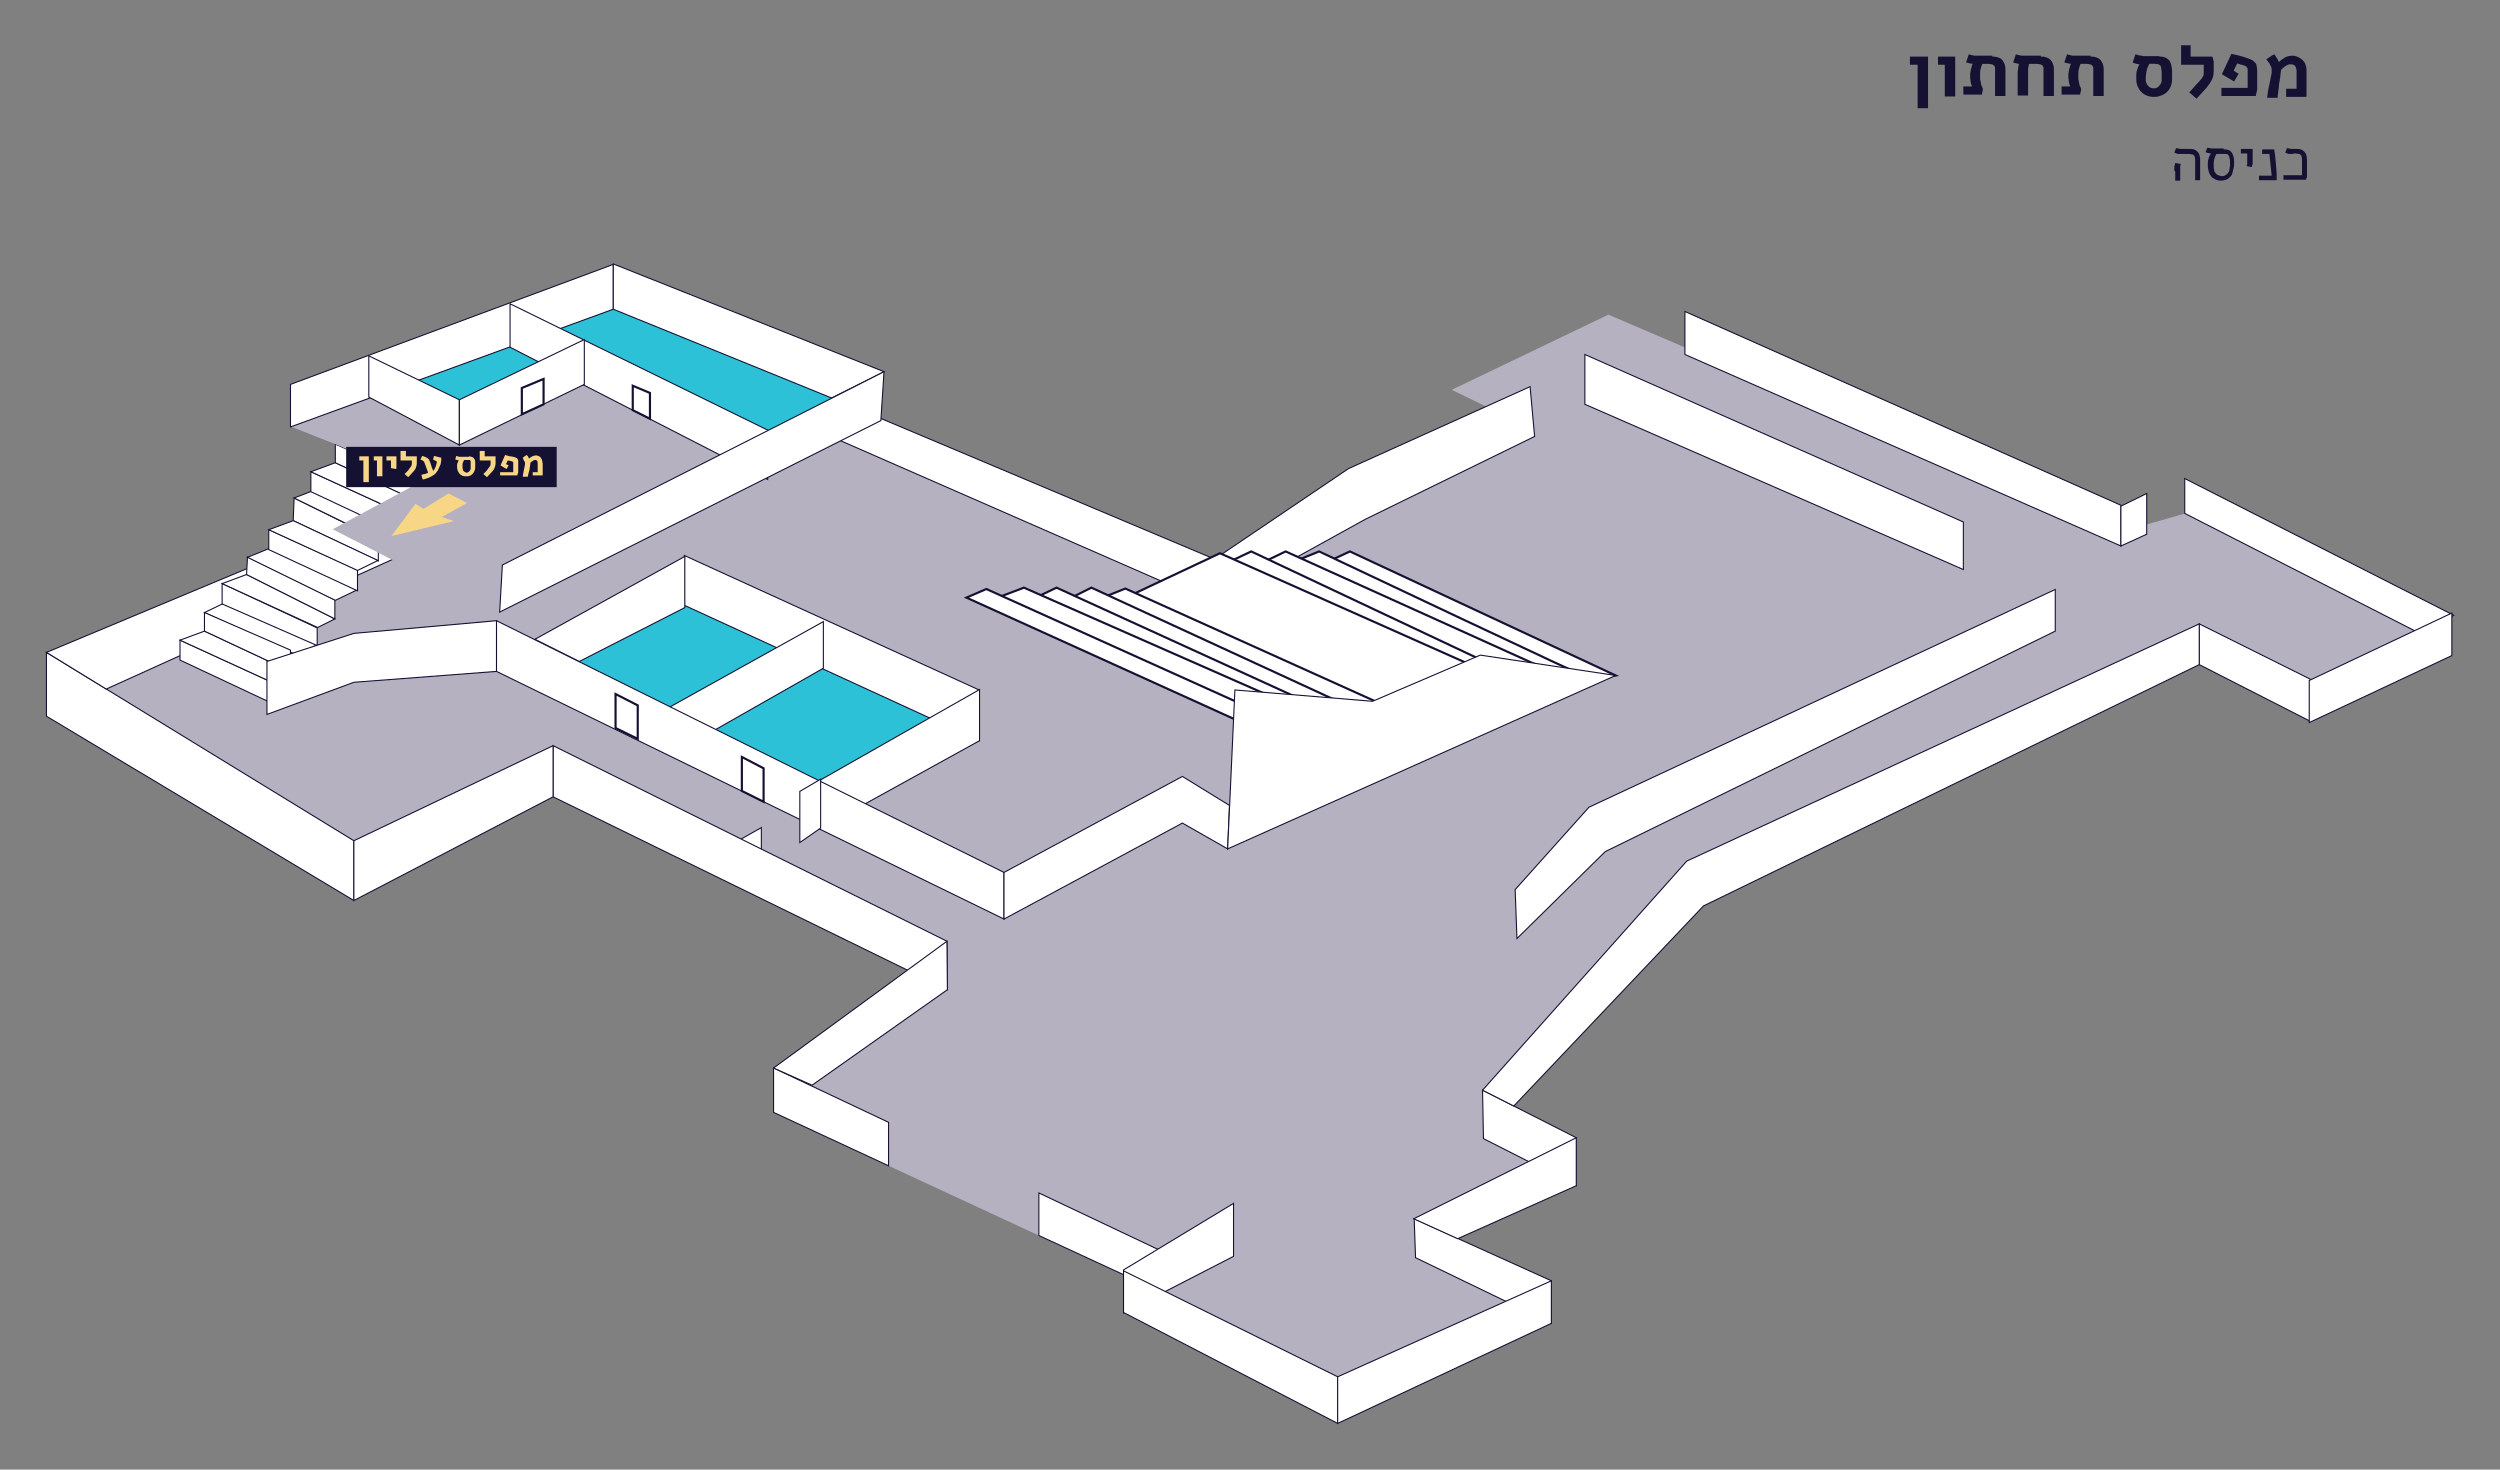 <?xml version="1.0" encoding="UTF-8" standalone="no"?>
<svg
   xmlns:dc="http://purl.org/dc/elements/1.1/"
   xmlns:cc="http://creativecommons.org/ns#"
   xmlns:rdf="http://www.w3.org/1999/02/22-rdf-syntax-ns#"
   xmlns:svg="http://www.w3.org/2000/svg"
   xmlns="http://www.w3.org/2000/svg"
   xmlns:xlink="http://www.w3.org/1999/xlink"
   width="552.196"
   height="324.597"
   viewBox="0 0 552.196 324.597"
   id="svg7067"
   version="1.1">
  <rect x="0" y="0" width="552.196" height="324.597" fill="#808080" stroke="none"/>
  <defs
     id="defs7069">
    <clipPath
       id="SVGID_4_">
      <use
         height="100%"
         width="100%"
         y="0"
         x="0"
         style="overflow:visible"
         xlink:href="#SVGID_3_"
         overflow="visible"
         id="use251" />
    </clipPath>
    <clipPath
       id="SVGID_2_">
      <use
         height="100%"
         width="100%"
         y="0"
         x="0"
         style="overflow:visible"
         xlink:href="#SVGID_1_"
         overflow="visible"
         id="use137" />
    </clipPath>
  </defs>
  <g
     id="layer1"
     transform="translate(-133.014,-313.266)">
    <polygon
       transform="translate(97.976,-119.434)"
       style="fill:#b6b1c1"
       points="354.3,706.3 374,720.5 335.4,740 285.4,719.3 291,717.9 205.9,678.4 244.3,651.3 157.2,608.7 113.2,631.6 45.3,590.9 197.4,519.5 303.3,565.8 340.6,543.6 374,527.7 355.7,518.8 390.3,502.2 502.7,550.4 518.1,546 572,573.4 545.3,587.1 516.8,574.1 404.7,631.6 365.3,678.9 377.7,689.6 "
       id="polygon3" />
    <polygon
       transform="translate(97.976,-119.434)"
       style="fill:#2cc1d7"
       points="185.8,563.7 205.9,570.4 246.6,590 218.6,611.2 192.3,599.5 157.6,580.1 "
       id="polygon5" />
    <polygon
       transform="translate(97.976,-119.434)"
       style="fill:#ffffff"
       points="468.7,548 385.1,511 385.1,522 468.7,558.5 "
       id="polygon7" />
    <polygon
       transform="translate(97.976,-119.434)"
       style="fill:none;stroke:#141132;stroke-width:0.24"
       points="468.7,548 385.1,511 385.1,522 468.7,558.5 "
       id="polygon9" />
    <polygon
       transform="translate(97.976,-119.434)"
       style="fill:#ffffff"
       points="198.6,618.1 203.2,615.5 203.2,626.3 198.6,628 "
       id="polygon11" />
    <polygon
       transform="translate(97.976,-119.434)"
       style="fill:none;stroke:#141132;stroke-width:0.24"
       points="198.6,618.1 203.2,615.5 203.2,626.3 198.6,628 "
       id="polygon13" />
    <polygon
       transform="translate(97.976,-119.434)"
       style="fill:#ffffff"
       points="251.3,585.1 186.2,555.4 186.2,566.4 251.3,596.3 "
       id="polygon15" />
    <polygon
       transform="translate(97.976,-119.434)"
       style="fill:none;stroke:#141132;stroke-width:0.24"
       points="251.3,585.1 186.2,555.4 186.2,566.4 251.3,596.3 "
       id="polygon17" />
    <polygon
       transform="translate(97.976,-119.434)"
       style="fill:#ffffff"
       points="199.8,520.9 303.3,566.2 303.3,556.2 199.4,512.4 "
       id="polygon19" />
    <polygon
       transform="translate(97.976,-119.434)"
       style="fill:none;stroke:#141132;stroke-width:0.24"
       points="199.8,520.9 303.3,566.2 303.3,556.2 199.4,512.4 "
       id="polygon21" />
    <polygon
       transform="translate(97.976,-119.434)"
       style="fill:#ffffff"
       points="251.4,596.3 251.4,585 213.4,606.6 223.5,611.7 "
       id="polygon23" />
    <polygon
       transform="translate(97.976,-119.434)"
       style="fill:none;stroke:#141132;stroke-width:0.24"
       points="251.4,596.3 251.4,585 213.4,606.6 223.5,611.7 "
       id="polygon25" />
    <polygon
       transform="translate(97.976,-119.434)"
       style="fill:#ffffff"
       points="503.5,544.3 407.2,501.5 407.2,511 503.5,553.3 "
       id="polygon27" />
    <polygon
       transform="translate(97.976,-119.434)"
       style="fill:none;stroke:#141132;stroke-width:0.24"
       points="503.5,544.3 407.2,501.5 407.2,511 503.5,553.3 "
       id="polygon29" />
    <polygon
       transform="translate(97.976,-119.434)"
       style="fill:#ffffff"
       points="113.2,618.4 45.3,576.8 45.3,590.9 113.2,631.6 "
       id="polygon31" />
    <polygon
       transform="translate(97.976,-119.434)"
       style="fill:none;stroke:#141132;stroke-width:0.24"
       points="113.2,618.4 45.3,576.8 45.3,590.9 113.2,631.6 "
       id="polygon33" />
    <polygon
       transform="translate(97.976,-119.434)"
       style="fill:#ffffff"
       points="244.3,651.3 157.2,608.7 157.2,597.4 244.2,640.6 "
       id="polygon35" />
    <polygon
       transform="translate(97.976,-119.434)"
       style="fill:none;stroke:#141132;stroke-width:0.24"
       points="244.3,651.3 157.2,608.7 157.2,597.4 244.2,640.6 "
       id="polygon37" />
    <polygon
       transform="translate(97.976,-119.434)"
       style="fill:#ffffff"
       points="216.9,580.3 216.9,570 182.2,589.3 192.3,594.3 "
       id="polygon39" />
    <polygon
       transform="translate(97.976,-119.434)"
       style="fill:none;stroke:#141132;stroke-width:0.24"
       points="216.9,580.3 216.9,570 182.2,589.3 192.3,594.3 "
       id="polygon41" />
    <path
       style="fill:#ffffff"
       d="m 362.476,586.166 26.6,12.3 3.8,-7.3 -30.4,-14.4 0,9.4 z m -33.2,-25 -25.4,-12 0,9.8 25.4,11.8 0,-9.6 z"
       id="path43" />
    <path
       style="fill:none;stroke:#141132;stroke-width:0.24"
       d="m 362.476,586.166 26.6,12.3 3.8,-7.3 -30.4,-14.4 0,9.4 z m -33.2,-25 -25.4,-12 0,9.8 25.4,11.8 0,-9.6 z"
       id="path45" />
    <polygon
       transform="translate(97.976,-119.434)"
       style="fill:#ffffff"
       points="377.7,715.6 347.4,701.9 347.7,710.5 377.7,725 "
       id="polygon47" />
    <polygon
       transform="translate(97.976,-119.434)"
       style="fill:none;stroke:#141132;stroke-width:0.24"
       points="377.7,715.6 347.4,701.9 347.7,710.5 377.7,725 "
       id="polygon49" />
    <polygon
       transform="translate(97.976,-119.434)"
       style="fill:#ffffff"
       points="383.2,684 362.5,673.5 362.7,684.2 383.2,694.6 "
       id="polygon51" />
    <polygon
       transform="translate(97.976,-119.434)"
       style="fill:none;stroke:#141132;stroke-width:0.24"
       points="383.2,684 362.5,673.5 362.7,684.2 383.2,694.6 "
       id="polygon53" />
    <polygon
       transform="translate(97.976,-119.434)"
       style="fill:#ffffff"
       points="577,568.6 517.6,538.4 517.6,546.1 570.5,573.1 "
       id="polygon55" />
    <polygon
       transform="translate(97.976,-119.434)"
       style="fill:none;stroke:#141132;stroke-width:0.24"
       points="577,568.6 517.6,538.4 517.6,546.1 570.5,573.1 "
       id="polygon57" />
    <polygon
       transform="translate(97.976,-119.434)"
       style="fill:#ffffff"
       points="545.3,582.7 520.8,570.5 520.8,579.5 545.3,592 "
       id="polygon59" />
    <polygon
       transform="translate(97.976,-119.434)"
       style="fill:none;stroke:#141132;stroke-width:0.24"
       points="545.3,582.7 520.8,570.5 520.8,579.5 545.3,592 "
       id="polygon61" />
    <polygon
       transform="translate(97.976,-119.434)"
       style="fill:#ffffff"
       points="256.8,625.4 144.7,569.8 144.7,581 256.8,635.7 "
       id="polygon63" />
    <polygon
       transform="translate(97.976,-119.434)"
       style="fill:none;stroke:#141132;stroke-width:0.24"
       points="256.8,625.4 144.7,569.8 144.7,581 256.8,635.7 "
       id="polygon65" />
    <polygon
       transform="translate(97.976,-119.434)"
       style="fill:#ffffff"
       points="244.3,651.3 244.2,640.6 205.9,668.6 214.4,672.4 "
       id="polygon67" />
    <polygon
       transform="translate(97.976,-119.434)"
       style="fill:none;stroke:#141132;stroke-width:0.24"
       points="244.3,651.3 244.2,640.6 205.9,668.6 214.4,672.4 "
       id="polygon69" />
    <polygon
       transform="translate(97.976,-119.434)"
       style="fill:#ffffff"
       points="307.5,710.2 307.5,698.5 283.2,713.2 283.2,722.7 "
       id="polygon71" />
    <polygon
       transform="translate(97.976,-119.434)"
       style="fill:none;stroke:#141132;stroke-width:0.24"
       points="307.5,710.2 307.5,698.5 283.2,713.2 283.2,722.7 "
       id="polygon73" />
    <polygon
       transform="translate(97.976,-119.434)"
       style="fill:#ffffff"
       points="330.5,736.8 283.2,713.4 283.2,722.6 330.5,747.1 "
       id="polygon75" />
    <polygon
       transform="translate(97.976,-119.434)"
       style="fill:none;stroke:#141132;stroke-width:0.24"
       points="330.5,736.8 283.2,713.4 283.2,722.6 330.5,747.1 "
       id="polygon77" />
    <polygon
       transform="translate(97.976,-119.434)"
       style="fill:#ffffff"
       points="330.5,747.1 330.5,736.8 377.7,715.6 377.7,725 "
       id="polygon79" />
    <polygon
       transform="translate(97.976,-119.434)"
       style="fill:none;stroke:#141132;stroke-width:0.24"
       points="330.5,747.1 330.5,736.8 377.7,715.6 377.7,725 "
       id="polygon81" />
    <polygon
       transform="translate(97.976,-119.434)"
       style="fill:#ffffff"
       points="357,706.3 347.3,701.9 383.2,684 383.2,694.6 "
       id="polygon83" />
    <polygon
       transform="translate(97.976,-119.434)"
       style="fill:none;stroke:#141132;stroke-width:0.24"
       points="357,706.3 347.3,701.9 383.2,684 383.2,694.6 "
       id="polygon85" />
    <polygon
       transform="translate(97.976,-119.434)"
       style="fill:#ffffff"
       points="407.6,622.9 520.8,570.5 520.8,579.5 411.3,632.8 369.4,677 362.5,673.5 "
       id="polygon87" />
    <polygon
       transform="translate(97.976,-119.434)"
       style="fill:none;stroke:#141132;stroke-width:0.24"
       points="407.6,622.9 520.8,570.5 520.8,579.5 411.3,632.8 369.4,677 362.5,673.5 "
       id="polygon89" />
    <polygon
       transform="translate(97.976,-119.434)"
       style="fill:#ffffff"
       points="386,611 489,562.9 489,572.1 389.6,620.8 370.1,640 369.7,629.2 "
       id="polygon91" />
    <polygon
       transform="translate(97.976,-119.434)"
       style="fill:none;stroke:#141132;stroke-width:0.24"
       points="386,611 489,562.9 489,572.1 389.6,620.8 370.1,640 369.7,629.2 "
       id="polygon93" />
    <polygon
       transform="translate(97.976,-119.434)"
       style="fill:#ffffff"
       points="545.1,592.3 545.1,583 576.6,568.1 576.6,577.5 "
       id="polygon95" />
    <polygon
       transform="translate(97.976,-119.434)"
       style="fill:none;stroke:#141132;stroke-width:0.24"
       points="545.1,592.3 545.1,583 576.6,568.1 576.6,577.5 "
       id="polygon97" />
    <polygon
       transform="translate(97.976,-119.434)"
       style="fill:#ffffff"
       points="509.2,550.7 509.2,541.7 503.5,544.5 503.5,553.3 "
       id="polygon99" />
    <polygon
       transform="translate(97.976,-119.434)"
       style="fill:none;stroke:#141132;stroke-width:0.24"
       points="509.2,550.7 509.2,541.7 503.5,544.5 503.5,553.3 "
       id="polygon101" />
    <polygon
       transform="translate(97.976,-119.434)"
       style="fill:#ffffff"
       points="374,529.1 336.6,547.4 303.3,565.8 303.3,556.2 332.9,536.2 373,518.1 "
       id="polygon103" />
    <polygon
       transform="translate(97.976,-119.434)"
       style="fill:none;stroke:#141132;stroke-width:0.24"
       points="374,529.1 336.6,547.4 303.3,565.8 303.3,556.2 332.9,536.2 373,518.1 "
       id="polygon105" />
    <polygon
       transform="translate(97.976,-119.434)"
       style="fill:#ffffff"
       points="199.8,520.9 199.4,512.4 45.3,576.8 58.5,584.9 "
       id="polygon107" />
    <polygon
       transform="translate(97.976,-119.434)"
       style="fill:none;stroke:#141132;stroke-width:0.24"
       points="199.8,520.9 199.4,512.4 45.3,576.8 58.5,584.9 "
       id="polygon109" />
    <polygon
       transform="translate(97.976,-119.434)"
       style="fill:#ffffff"
       points="157.2,608.7 157.2,597.4 113.2,618.4 113.2,631.6 "
       id="polygon111" />
    <polygon
       transform="translate(97.976,-119.434)"
       style="fill:none;stroke:#141132;stroke-width:0.24"
       points="157.2,608.7 157.2,597.4 113.2,618.4 113.2,631.6 "
       id="polygon113" />
    <polygon
       transform="translate(97.976,-119.434)"
       style="fill:#ffffff"
       points="163,578.8 153.2,573.9 186.3,555.6 186.3,566.9 "
       id="polygon115" />
    <polygon
       transform="translate(97.976,-119.434)"
       style="fill:none;stroke:#141132;stroke-width:0.24"
       points="163,578.8 153.2,573.9 186.3,555.6 186.3,566.9 "
       id="polygon117" />
    <polygon
       transform="translate(97.976,-119.434)"
       style="fill:#ffffff"
       points="211.7,607.5 216.3,604.8 216.3,615.6 211.7,618.8 "
       id="polygon119" />
    <polygon
       transform="translate(97.976,-119.434)"
       style="fill:none;stroke:#141132;stroke-width:0.24"
       points="211.7,607.5 216.3,604.8 216.3,615.6 211.7,618.8 "
       id="polygon121" />
    <polygon
       transform="translate(97.976,-119.434)"
       style="fill:#ffffff"
       points="296.2,604.2 256.8,625.4 256.8,635.7 296.2,614.5 306.2,620.2 306.6,610.6 "
       id="polygon123" />
    <polygon
       transform="translate(97.976,-119.434)"
       style="fill:none;stroke:#141132;stroke-width:0.24"
       points="296.2,604.2 256.8,625.4 256.8,635.7 296.2,614.5 306.2,620.2 306.6,610.6 "
       id="polygon125" />
    <polygon
       transform="translate(97.976,-119.434)"
       style="fill:#ffffff"
       points="391.9,581.9 333.2,554.5 327.4,557.2 386.7,582.8 "
       id="polygon127" />
    <polygon
       transform="translate(97.976,-119.434)"
       style="fill:none;stroke:#141132;stroke-width:0.48"
       points="391.9,581.9 333.2,554.5 327.4,557.2 386.7,582.8 "
       id="polygon129" />
    <g
       transform="translate(97.976,-119.434)"
       id="g131">
      <defs
         id="defs133">
        <rect
           id="SVGID_1_"
           x="24.7"
           y="79.1"
           width="554"
           height="1157.5" />
      </defs>
      <clipPath
         id="clipPath6769">
        <use
           height="100%"
           width="100%"
           y="0"
           x="0"
           style="overflow:visible"
           xlink:href="#SVGID_1_"
           overflow="visible"
           id="use6771" />
      </clipPath>
      <path
         style="fill:#ffffff"
         clip-path="url(#SVGID_2_)"
         d="m 326.4,554.5 -5.9,2.4 61.7,27.9 4.5,-2 c 0.3,0.4 -60.3,-28.3 -60.3,-28.3"
         id="path139" />
      <path
         style="fill:none;stroke:#141132;stroke-width:0.48"
         clip-path="url(#SVGID_2_)"
         d="m 326.4,554.5 -5.9,2.4 61.7,27.9 4.5,-2 c 0.3,0.4 -60.3,-28.3 -60.3,-28.3 z"
         id="path141" />
    </g>
    <polygon
       transform="translate(97.976,-119.434)"
       style="fill:#ffffff"
       points="376.5,580.5 319,554.5 310.7,558.5 371.4,585.3 "
       id="polygon143" />
    <polygon
       transform="translate(97.976,-119.434)"
       style="fill:none;stroke:#141132;stroke-width:0.48"
       points="376.5,580.5 319,554.5 310.7,558.5 371.4,585.3 "
       id="polygon145" />
    <polygon
       transform="translate(97.976,-119.434)"
       style="fill:#ffffff"
       points="371.4,582.8 311.4,554.5 305.7,557.2 366.8,584.8 "
       id="polygon147" />
    <polygon
       transform="translate(97.976,-119.434)"
       style="fill:none;stroke:#141132;stroke-width:0.48"
       points="371.4,582.8 311.4,554.5 305.7,557.2 366.8,584.8 "
       id="polygon149" />
    <polygon
       transform="translate(97.976,-119.434)"
       style="fill:#ffffff"
       points="362,580.5 304.5,554.9 280.5,566.2 338.6,590.5 "
       id="polygon151" />
    <polygon
       transform="translate(97.976,-119.434)"
       style="fill:none;stroke:#141132;stroke-width:0.48"
       points="362,580.5 304.5,554.9 280.5,566.2 338.6,590.5 "
       id="polygon153" />
    <polygon
       transform="translate(97.976,-119.434)"
       style="fill:#ffffff"
       points="343.9,589.9 283.6,562.7 279.1,564.5 339.3,591.9 "
       id="polygon155" />
    <polygon
       transform="translate(97.976,-119.434)"
       style="fill:none;stroke:#141132;stroke-width:0.48"
       points="343.9,589.9 283.6,562.7 279.1,564.5 339.3,591.9 "
       id="polygon157" />
    <polygon
       transform="translate(97.976,-119.434)"
       style="fill:#ffffff"
       points="333.8,589.1 276.1,562.5 271.1,565 328.6,590 "
       id="polygon159" />
    <polygon
       transform="translate(97.976,-119.434)"
       style="fill:none;stroke:#141132;stroke-width:0.48"
       points="333.8,589.1 276.1,562.5 271.1,565 328.6,590 "
       id="polygon161" />
    <polygon
       transform="translate(97.976,-119.434)"
       style="fill:#ffffff"
       points="328.6,590 268.4,562.5 263.8,564.7 324.1,592 "
       id="polygon163" />
    <polygon
       transform="translate(97.976,-119.434)"
       style="fill:none;stroke:#141132;stroke-width:0.48"
       points="328.6,590 268.4,562.5 263.8,564.7 324.1,592 "
       id="polygon165" />
    <polygon
       transform="translate(97.976,-119.434)"
       style="fill:#ffffff"
       points="318.4,587.7 261.2,562.5 253.8,565.3 313.2,592.5 "
       id="polygon167" />
    <polygon
       transform="translate(97.976,-119.434)"
       style="fill:none;stroke:#141132;stroke-width:0.48"
       points="318.4,587.7 261.2,562.5 253.8,565.3 313.2,592.5 "
       id="polygon169" />
    <polygon
       transform="translate(97.976,-119.434)"
       style="fill:#ffffff"
       points="313.2,590 252.9,562.8 248.5,564.7 308.7,592 "
       id="polygon171" />
    <polygon
       transform="translate(97.976,-119.434)"
       style="fill:none;stroke:#141132;stroke-width:0.48"
       points="313.2,590 252.9,562.8 248.5,564.7 308.7,592 "
       id="polygon173" />
    <polygon
       transform="translate(97.976,-119.434)"
       style="fill:#ffffff"
       points="338.2,587.6 307.8,585.1 306.2,620.2 391.9,581.9 362,577.4 "
       id="polygon175" />
    <polygon
       transform="translate(97.976,-119.434)"
       style="fill:none;stroke:#141132;stroke-width:0.24"
       points="338.2,587.6 307.8,585.1 306.2,620.2 391.9,581.9 362,577.4 "
       id="polygon177" />
    <polygon
       transform="translate(97.976,-119.434)"
       style="fill:#ffffff"
       points="99.8,547.7 100,542.7 118.6,551.9 118.6,556.6 "
       id="polygon179" />
    <polygon
       transform="translate(97.976,-119.434)"
       style="fill:none;stroke:#141132;stroke-width:0.24"
       points="99.8,547.7 100,542.7 118.6,551.9 118.6,556.6 "
       id="polygon181" />
    <polygon
       transform="translate(97.976,-119.434)"
       style="fill:#ffffff"
       points="100,542.7 105.4,540.6 123.3,550.5 120.2,552.6 "
       id="polygon183" />
    <polygon
       transform="translate(97.976,-119.434)"
       style="fill:none;stroke:#141132;stroke-width:0.24"
       points="100,542.7 105.4,540.6 123.3,550.5 120.2,552.6 "
       id="polygon185" />
    <polygon
       transform="translate(97.976,-119.434)"
       style="fill:#ffffff"
       points="103.7,541.3 103.7,536.9 124,546.2 123.3,550.5 "
       id="polygon187" />
    <polygon
       transform="translate(97.976,-119.434)"
       style="fill:none;stroke:#141132;stroke-width:0.24"
       points="103.7,541.3 103.7,536.9 124,546.2 123.3,550.5 "
       id="polygon189" />
    <polygon
       transform="translate(97.976,-119.434)"
       style="fill:#ffffff"
       points="103.7,536.9 109.1,534.9 128.1,543.8 124,546.2 "
       id="polygon191" />
    <polygon
       transform="translate(97.976,-119.434)"
       style="fill:none;stroke:#141132;stroke-width:0.24"
       points="103.7,536.9 109.1,534.9 128.1,543.8 124,546.2 "
       id="polygon193" />
    <polygon
       transform="translate(97.976,-119.434)"
       style="fill:#ffffff"
       points="109.1,534.9 109.1,530.8 128,539.1 128,543.8 "
       id="polygon195" />
    <polygon
       transform="translate(97.976,-119.434)"
       style="fill:none;stroke:#141132;stroke-width:0.24"
       points="109.1,534.9 109.1,530.8 128,539.1 128,543.8 "
       id="polygon197" />
    <polygon
       transform="translate(97.976,-119.434)"
       style="fill:#ffffff"
       points="80.2,568 85.8,565.3 105.1,575.1 100.6,577.4 "
       id="polygon199" />
    <polygon
       transform="translate(97.976,-119.434)"
       style="fill:none;stroke:#141132;stroke-width:0.24"
       points="80.2,568 85.8,565.3 105.1,575.1 100.6,577.4 "
       id="polygon201" />
    <polygon
       transform="translate(97.976,-119.434)"
       style="fill:#ffffff"
       points="84.1,566.1 84.1,561.6 105.1,571.4 105.1,575.3 "
       id="polygon203" />
    <polygon
       transform="translate(97.976,-119.434)"
       style="fill:none;stroke:#141132;stroke-width:0.24"
       points="84.1,566.1 84.1,561.6 105.1,571.4 105.1,575.3 "
       id="polygon205" />
    <polygon
       transform="translate(97.976,-119.434)"
       style="fill:#ffffff"
       points="84.1,561.6 89.5,559.6 109,569.4 105.2,571.3 "
       id="polygon207" />
    <polygon
       transform="translate(97.976,-119.434)"
       style="fill:none;stroke:#141132;stroke-width:0.24"
       points="84.1,561.6 89.5,559.6 109,569.4 105.2,571.3 "
       id="polygon209" />
    <polygon
       transform="translate(97.976,-119.434)"
       style="fill:#ffffff"
       points="89.5,559.6 89.7,555.7 109,565.2 109,569.4 "
       id="polygon211" />
    <polygon
       transform="translate(97.976,-119.434)"
       style="fill:none;stroke:#141132;stroke-width:0.24"
       points="89.5,559.6 89.7,555.7 109,565.2 109,569.4 "
       id="polygon213" />
    <polygon
       transform="translate(97.976,-119.434)"
       style="fill:#ffffff"
       points="74.8,578.5 74.8,574.1 95.1,583.4 94.4,587.7 "
       id="polygon215" />
    <polygon
       transform="translate(97.976,-119.434)"
       style="fill:none;stroke:#141132;stroke-width:0.24"
       points="74.8,578.5 74.8,574.1 95.1,583.4 94.4,587.7 "
       id="polygon217" />
    <polygon
       transform="translate(97.976,-119.434)"
       style="fill:#ffffff"
       points="74.8,574.1 80.2,572.1 99.2,581 95.1,583.4 "
       id="polygon219" />
    <polygon
       transform="translate(97.976,-119.434)"
       style="fill:none;stroke:#141132;stroke-width:0.24"
       points="74.8,574.1 80.2,572.1 99.2,581 95.1,583.4 "
       id="polygon221" />
    <polygon
       transform="translate(97.976,-119.434)"
       style="fill:#ffffff"
       points="80.2,572.1 80.2,568 99.2,576.3 99.2,581 "
       id="polygon223" />
    <polygon
       transform="translate(97.976,-119.434)"
       style="fill:none;stroke:#141132;stroke-width:0.24"
       points="80.2,572.1 80.2,568 99.2,576.3 99.2,581 "
       id="polygon225" />
    <polygon
       transform="translate(97.976,-119.434)"
       style="fill:#ffffff"
       points="89.7,555.8 95.1,553.6 113.9,563 109.1,565.3 "
       id="polygon227" />
    <polygon
       transform="translate(97.976,-119.434)"
       style="fill:none;stroke:#141132;stroke-width:0.24"
       points="89.7,555.8 95.1,553.6 113.9,563 109.1,565.3 "
       id="polygon229" />
    <polygon
       transform="translate(97.976,-119.434)"
       style="fill:#ffffff"
       points="94.4,554.1 94.4,549.7 114,558.6 114,563.2 "
       id="polygon231" />
    <polygon
       transform="translate(97.976,-119.434)"
       style="fill:none;stroke:#141132;stroke-width:0.24"
       points="94.4,554.1 94.4,549.7 114,558.6 114,563.2 "
       id="polygon233" />
    <polygon
       transform="translate(97.976,-119.434)"
       style="fill:#ffffff"
       points="94.4,549.7 99.8,547.7 118.5,556.5 114,558.7 "
       id="polygon235" />
    <polygon
       transform="translate(97.976,-119.434)"
       style="fill:none;stroke:#141132;stroke-width:0.24"
       points="94.4,549.7 99.8,547.7 118.5,556.5 114,558.7 "
       id="polygon237" />
    <polygon
       transform="translate(97.976,-119.434)"
       style="fill:#ffffff"
       points="113.2,572.6 94,578.8 94,590.5 113.2,583.4 144.7,581 144.7,569.8 "
       id="polygon239" />
    <polygon
       transform="translate(97.976,-119.434)"
       style="fill:none;stroke:#141132;stroke-width:0.24"
       points="113.2,572.6 94,578.8 94,590.5 113.2,583.4 144.7,581 144.7,569.8 "
       id="polygon241" />
    <polygon
       transform="translate(97.976,-119.434)"
       style="fill:#b6b1c1"
       points="128,539.1 108.5,549.6 123.9,557.5 145.4,567.9 229.5,523.5 170.8,500.8 99.2,526.9 109.1,530.8 "
       id="polygon243" />
    <g
       transform="translate(97.976,-119.434)"
       id="g245">
      <defs
         id="defs247">
        <rect
           id="SVGID_3_"
           x="24.7"
           y="79.1"
           width="554"
           height="1157.5" />
      </defs>
      <clipPath
         id="clipPath6829">
        <use
           height="100%"
           width="100%"
           y="0"
           x="0"
           style="overflow:visible"
           xlink:href="#SVGID_3_"
           overflow="visible"
           id="use6831" />
      </clipPath>
      <path
         style="fill:#2cc1d7"
         clip-path="url(#SVGID_4_)"
         d="m 118.3,517.6 c 0,0 15.5,8 16,8 0.5,0 12.4,-3.2 12.4,-3.2 l 13.1,-7.5 30.1,12.2 17.3,7.7 16,-12 -3.5,-7.2 c 0,0 -52.6,-18.2 -53.1,-18.2 -0.5,0 -48.3,20.2 -48.3,20.2"
         id="path253" />
    </g>
    <polygon
       transform="translate(97.976,-119.434)"
       style="fill:#ffffff"
       points="170.5,501 170.5,491.1 99.2,517.6 99.2,527 "
       id="polygon255" />
    <polygon
       transform="translate(97.976,-119.434)"
       style="fill:none;stroke:#141132;stroke-width:0.24"
       points="170.5,501 170.5,491.1 99.2,517.6 99.2,527 "
       id="polygon257" />
    <polygon
       transform="translate(97.976,-119.434)"
       style="fill:#ffffff"
       points="230.3,514.8 170.5,491 170.5,501 218.7,520.6 "
       id="polygon259" />
    <polygon
       transform="translate(97.976,-119.434)"
       style="fill:none;stroke:#141132;stroke-width:0.24"
       points="230.3,514.8 170.5,491 170.5,501 218.7,520.6 "
       id="polygon261" />
    <polygon
       transform="translate(97.976,-119.434)"
       style="fill:#ffffff"
       points="204.6,527.7 147.7,499.8 147.7,509.4 204.6,538.6 "
       id="polygon263" />
    <polygon
       transform="translate(97.976,-119.434)"
       style="fill:none;stroke:#141132;stroke-width:0.24"
       points="204.6,527.7 147.7,499.8 147.7,509.4 204.6,538.6 "
       id="polygon265" />
    <polygon
       transform="translate(97.976,-119.434)"
       style="fill:#ffffff"
       points="145.4,567.9 146,557.5 230.3,514.8 229.6,525.6 "
       id="polygon267" />
    <polygon
       transform="translate(97.976,-119.434)"
       style="fill:none;stroke:#141132;stroke-width:0.24"
       points="145.4,567.9 146,557.5 230.3,514.8 229.6,525.6 "
       id="polygon269" />
    <polygon
       transform="translate(97.976,-119.434)"
       style="fill:#f7d786"
       points="135.3,547.8 132.6,546.9 138.2,543.8 134.1,541.7 128.6,545.1 126.8,544 121.5,551.1 "
       id="polygon271" />
    <polygon
       transform="translate(97.976,-119.434)"
       style="fill:#ffffff"
       points="136.5,521 116.5,511.3 116.5,520.4 136.5,531 "
       id="polygon273" />
    <polygon
       transform="translate(97.976,-119.434)"
       style="fill:none;stroke:#141132;stroke-width:0.24"
       points="136.5,521 116.5,511.3 116.5,520.4 136.5,531 "
       id="polygon275" />
    <polygon
       transform="translate(97.976,-119.434)"
       style="fill:#ffffff"
       points="178.6,525.2 174.8,523.3 174.8,517.9 178.6,519.5 "
       id="polygon277" />
    <polygon
       transform="translate(97.976,-119.434)"
       style="fill:none;stroke:#141132;stroke-width:0.48"
       points="178.6,525.2 174.8,523.3 174.8,517.9 178.6,519.5 "
       id="polygon279" />
    <polygon
       transform="translate(97.976,-119.434)"
       style="fill:#ffffff"
       points="164.1,517.6 164.1,507.7 136.5,521 136.5,531 "
       id="polygon281" />
    <polygon
       transform="translate(97.976,-119.434)"
       style="fill:none;stroke:#141132;stroke-width:0.24"
       points="164.1,517.6 164.1,507.7 136.5,521 136.5,531 "
       id="polygon283" />
    <polygon
       transform="translate(97.976,-119.434)"
       style="fill:#ffffff"
       points="175.9,595.9 171,593.5 171,586 175.9,588.5 "
       id="polygon285" />
    <polygon
       transform="translate(97.976,-119.434)"
       style="fill:none;stroke:#141132;stroke-width:0.48"
       points="175.9,595.9 171,593.5 171,586 175.9,588.5 "
       id="polygon287" />
    <polygon
       transform="translate(97.976,-119.434)"
       style="fill:#ffffff"
       points="203.7,609.8 198.9,607.4 198.9,599.9 203.7,602.4 "
       id="polygon289" />
    <polygon
       transform="translate(97.976,-119.434)"
       style="fill:none;stroke:#141132;stroke-width:0.48"
       points="203.7,609.8 198.9,607.4 198.9,599.9 203.7,602.4 "
       id="polygon291" />
    <polygon
       transform="translate(97.976,-119.434)"
       style="fill:#ffffff"
       points="155.1,516.4 150.3,518.4 150.3,524.2 155.1,522 "
       id="polygon293" />
    <polygon
       transform="translate(97.976,-119.434)"
       style="fill:none;stroke:#141132;stroke-width:0.48"
       points="155.1,516.4 150.3,518.4 150.3,524.2 155.1,522 "
       id="polygon295" />
    <rect
       style="fill:#141132"
       x="209.476"
       y="411.966"
       width="46.5"
       height="8.9"
       id="rect459" />
    <path
       style="fill:#f7d786"
       d="m 214.476,414.066 0,5.7 -1.2,0 0,-4.8 -0.9,0 0,-0.9 2.1,0 z m 3,0 0,4.4 -1.2,0 0,-3.5 -0.7,0 0,-0.9 1.9,0 z m 3.1,0 0,1.6 c 0,0.2 0,0.3 0,0.4 0,0.1 0,0.2 0,0.3 0,0.1 0,0.2 0,0.2 0,0.1 0,0.2 -0.1,0.3 l -1.1,-0.2 c 0,-0.1 0,-0.2 0,-0.2 0,-0.1 0,-0.1 0,-0.2 0,-0.1 0,-0.2 0,-0.3 0,-0.1 0,-0.2 0,-0.4 l 0,-0.6 -1,0 0,-0.9 2.2,0 z m 2.1,-1.2 0,1.2 2.4,0 c 0,0.1 0,0.1 0,0.2 0,0.1 0,0.1 0,0.1 0,0.1 0,0.1 0,0.2 0,0.1 0,0.1 0,0.2 l 0,0.9 c 0,0.3 -0.1,0.6 -0.2,0.9 -0.1,0.3 -0.3,0.6 -0.6,0.9 l -1.1,1.2 -0.8,-0.7 0.5,-0.5 c 0.2,-0.2 0.4,-0.4 0.5,-0.6 0.1,-0.2 0.2,-0.3 0.3,-0.4 0.1,-0.1 0.1,-0.2 0.2,-0.3 0,-0.1 0.1,-0.2 0.1,-0.4 l 0,-0.8 -2.5,0 0,-2.1 1.2,0 z m 6,1.9 c 0,-0.2 0.1,-0.3 0.1,-0.4 0,-0.1 0.1,-0.3 0.1,-0.4 l 1.6,0.4 c 0,0.1 0,0.2 0,0.3 0,0.1 0,0.2 0,0.3 0,0.2 -0.1,0.4 -0.1,0.6 0,0.2 -0.1,0.4 -0.2,0.6 -0.1,0.3 -0.3,0.6 -0.4,0.9 -0.2,0.3 -0.3,0.5 -0.5,0.7 -0.2,0.2 -0.4,0.4 -0.6,0.5 -0.2,0.1 -0.5,0.3 -0.7,0.4 -0.2,0.1 -0.5,0.2 -0.8,0.3 -0.3,0.1 -0.5,0.2 -0.8,0.2 l -0.3,-1 c 0.3,-0.1 0.6,-0.2 0.8,-0.2 0.3,-0.1 0.5,-0.2 0.7,-0.3 -0.1,-0.4 -0.3,-0.7 -0.4,-1.1 -0.1,-0.4 -0.3,-0.7 -0.4,-1.1 0,-0.1 -0.1,-0.1 -0.1,-0.2 0,0 0,-0.1 -0.1,-0.1 0,0 -0.1,-0.1 -0.1,-0.1 0,0 -0.1,0 -0.1,-0.1 l -0.5,-0.2 c 0.1,-0.1 0.1,-0.3 0.2,-0.4 0.1,-0.1 0.1,-0.3 0.2,-0.4 0.1,0 0.2,0.1 0.3,0.1 0.1,0 0.2,0.1 0.3,0.1 0.1,0.1 0.3,0.1 0.4,0.2 0.1,0.1 0.2,0.1 0.3,0.2 0.1,0.1 0.1,0.1 0.2,0.2 0,0.1 0.1,0.2 0.1,0.3 0.1,0.1 0.1,0.3 0.2,0.4 0,0.1 0.1,0.3 0.1,0.4 0.1,0.2 0.1,0.3 0.2,0.6 0.1,0.2 0.2,0.5 0.3,0.8 0.1,-0.1 0.3,-0.3 0.3,-0.4 0.1,-0.1 0.2,-0.3 0.2,-0.4 0.1,-0.2 0.2,-0.4 0.2,-0.6 0.1,-0.2 0.1,-0.4 0.1,-0.7 l -0.8,-0.4 z m 7.9,-0.7 c 0.2,0 0.4,0 0.5,0.1 0.2,0 0.3,0.1 0.5,0.2 0.1,0.1 0.2,0.3 0.3,0.4 0.1,0.2 0.1,0.4 0.1,0.7 0,0.1 0,0.1 0,0.2 0,0.1 0,0.1 0,0.2 0,0.1 0,0.2 0,0.3 0,0.1 0,0.2 0,0.4 0,0.3 -0.1,0.5 -0.2,0.8 -0.1,0.2 -0.2,0.4 -0.4,0.6 -0.2,0.2 -0.4,0.3 -0.6,0.4 -0.2,0.1 -0.5,0.1 -0.8,0.1 -0.3,0 -0.5,0 -0.8,-0.1 -0.2,-0.1 -0.4,-0.2 -0.6,-0.4 -0.2,-0.2 -0.3,-0.4 -0.4,-0.6 -0.1,-0.2 -0.2,-0.5 -0.2,-0.8 0,0 0,-0.1 0,-0.1 0,0 0,-0.1 0,-0.1 0,-0.1 0,-0.3 0,-0.4 0,-0.1 0,-0.3 0.1,-0.4 0,-0.1 0.1,-0.2 0.1,-0.3 0,-0.1 0.1,-0.2 0.2,-0.3 -0.1,0 -0.2,0 -0.4,-0.1 -0.1,0 -0.3,-0.1 -0.4,-0.1 0,-0.2 0.1,-0.3 0.1,-0.4 0,-0.1 0.1,-0.3 0.1,-0.4 0.1,0 0.2,0.1 0.3,0.1 0.1,0 0.2,0 0.3,0.1 0.1,0 0.2,0 0.3,0 0.1,0 0.2,0 0.3,0 l 0.1,0 1.5,0 z m -1.1,0.9 c 0,0.1 -0.1,0.2 -0.1,0.2 0,0.1 -0.1,0.1 -0.1,0.2 0,0.1 -0.1,0.3 -0.1,0.4 0,0.2 0,0.3 0,0.5 0,0.1 0,0.2 0,0.2 0,0.1 0,0.2 0,0.2 0,0.1 0.1,0.3 0.1,0.4 0,0.1 0.1,0.2 0.2,0.3 0.1,0.1 0.2,0.1 0.3,0.2 0.1,0 0.2,0.1 0.3,0.1 0.1,0 0.2,0 0.3,-0.1 0.1,0 0.2,-0.1 0.3,-0.2 0.1,-0.1 0.1,-0.2 0.2,-0.3 0.1,-0.1 0.1,-0.2 0.1,-0.4 0,-0.1 0,-0.1 0,-0.2 0,-0.1 0,-0.2 0,-0.2 0,-0.1 0,-0.2 0,-0.3 0,-0.1 0,-0.2 0,-0.3 0,-0.2 0,-0.3 0,-0.4 0,-0.1 0,-0.2 -0.1,-0.3 0,-0.1 -0.1,-0.1 -0.2,-0.1 -0.1,0 -0.2,0 -0.4,0 l -0.8,0 z m 4.6,-2.1 0,1.2 2.4,0 c 0,0.1 0,0.1 0,0.2 0,0 0,0.1 0,0.1 0,0.1 0,0.1 0,0.2 0,0.1 0,0.1 0,0.2 l 0,0.9 c 0,0.3 -0.1,0.6 -0.2,0.9 -0.1,0.3 -0.3,0.6 -0.6,0.9 l -1.1,1.2 -0.8,-0.7 0.5,-0.5 c 0.2,-0.2 0.4,-0.4 0.5,-0.6 0.1,-0.2 0.2,-0.3 0.3,-0.4 0.1,-0.1 0.1,-0.2 0.2,-0.3 0,-0.1 0.1,-0.2 0.1,-0.4 l 0,-0.8 -2.4,0 0,-2.1 1.1,0 z m 4.5,0.9 c 0.3,0.1 0.5,0.1 0.7,0.2 0.2,0.1 0.4,0.1 0.6,0.1 0.2,0 0.3,0.1 0.5,0.1 0.1,0 0.3,0.1 0.4,0.1 0.1,0.1 0.3,0.1 0.4,0.2 0.1,0.1 0.2,0.2 0.2,0.3 0.1,0.1 0.1,0.2 0.1,0.3 0,0.1 0,0.3 0,0.4 l 0,1.7 c 0,0.1 0,0.1 0,0.2 0,0.1 0,0.1 0,0.2 0,0.1 0,0.2 -0.1,0.3 0,0.1 -0.1,0.3 -0.1,0.4 l -3.8,0 0,-0.7 2.9,0 0,-1.7 c 0,-0.1 0,-0.2 0,-0.3 0,-0.1 0,-0.1 0,-0.2 0,0 -0.1,-0.1 -0.1,-0.1 0,0 -0.1,-0.1 -0.2,-0.1 -0.1,0 -0.2,-0.1 -0.4,-0.1 -0.1,0 -0.3,-0.1 -0.5,-0.1 l -0.4,0.8 0.6,0.3 -0.5,0.8 -1.3,-0.8 1,-2.3 z m 3.9,0.6 c 0.1,-0.1 0.3,-0.2 0.4,-0.3 0.1,-0.1 0.3,-0.2 0.5,-0.3 0.1,0.1 0.1,0.2 0.2,0.2 0,0.1 0.1,0.1 0.1,0.2 0,0.1 0.1,0.1 0.1,0.2 0,0.1 0.1,0.1 0.1,0.2 0.2,-0.2 0.5,-0.4 0.7,-0.5 0.3,-0.1 0.5,-0.2 0.8,-0.2 0.2,0 0.3,0 0.5,0.1 0.2,0.1 0.3,0.1 0.4,0.2 0.1,0.1 0.2,0.2 0.3,0.4 0.1,0.1 0.2,0.3 0.2,0.5 0,0.2 0,0.3 0.1,0.5 0,0.2 0,0.4 0,0.6 0,0.1 0,0.2 0,0.3 0,0.1 0,0.3 0,0.4 0,0.2 0,0.4 0,0.6 0,0.2 0,0.3 0,0.4 0,0.1 0,0.1 0,0.2 0,0.1 0,0.1 0,0.2 l -2.2,0 0,-0.7 1.1,0 c 0,0 0,0 0,-0.1 0,0 0,-0.1 0,-0.2 0,-0.1 0,-0.2 0,-0.3 0,-0.1 0,-0.3 0,-0.5 0,-0.1 0,-0.1 0,-0.2 0,-0.1 0,-0.2 0,-0.3 0,-0.1 0,-0.2 0,-0.3 0,-0.1 0,-0.1 0,-0.2 0,-0.2 -0.1,-0.4 -0.2,-0.5 -0.1,-0.1 -0.3,-0.1 -0.4,-0.1 -0.1,0 -0.2,0 -0.3,0.1 -0.1,0 -0.2,0.1 -0.3,0.2 -0.1,0 -0.1,0.1 -0.2,0.1 -0.1,0.1 -0.1,0.1 -0.2,0.2 0,0.3 -0.1,0.6 -0.1,0.8 0,0.2 -0.1,0.4 -0.1,0.6 0,0.2 0,0.3 -0.1,0.4 0,0.1 0,0.3 -0.1,0.4 0,0.1 0,0.2 -0.1,0.4 0,0.1 0,0.3 -0.1,0.5 l -1.1,0 0.1,-0.7 c 0,-0.2 0.1,-0.4 0.1,-0.5 0,-0.2 0.1,-0.3 0.1,-0.5 0,-0.2 0.1,-0.3 0.1,-0.5 0,-0.2 0.1,-0.3 0.1,-0.5 0,-0.1 0,-0.1 0,-0.1 0,0 0,-0.1 0,-0.1 0,-0.1 0,-0.1 0,-0.2 0,-0.1 0,-0.1 -0.1,-0.2 0,-0.1 0,-0.1 -0.1,-0.2 0,-0.1 -0.1,-0.1 -0.1,-0.2 l -0.2,-0.5 z"
       id="path461" />
    <path
       style="fill:#141132"
       d="m 558.876,325.766 0,11.4 -2.3,0 0,-9.6 -1.7,0 0,-1.8 4,0 z m 6,0 0,8.8 -2.3,0 0,-7 -1.5,0 0,-1.8 3.8,0 z m 8.2,0 c 0.4,0 0.7,0 1,0.1 0.3,0.1 0.7,0.2 0.9,0.4 0.3,0.2 0.5,0.5 0.7,0.9 0.2,0.4 0.3,0.9 0.3,1.5 l 0,5.8 -2.3,0 0,-5.3 c 0,-0.3 0,-0.6 0,-0.9 0,-0.2 -0.1,-0.4 -0.2,-0.5 -0.1,-0.1 -0.3,-0.2 -0.5,-0.3 -0.2,0 -0.5,-0.1 -0.8,-0.1 l -1.3,0 c -0.2,0.4 -0.3,0.8 -0.4,1.2 -0.1,0.4 -0.1,0.9 -0.1,1.3 0,0.2 0,0.5 0,0.7 0,0.2 0,0.4 0.1,0.6 0,0.2 0.1,0.4 0.1,0.6 0,0.2 0.1,0.4 0.2,0.6 l 0.2,0.5 c 0,0.2 0,0.5 -0.1,0.7 0,0.2 -0.1,0.4 -0.1,0.6 l -4.1,0 0,-1.8 1.9,0 c -0.1,-0.4 -0.3,-0.8 -0.3,-1.2 -0.1,-0.4 -0.1,-0.8 -0.1,-1.2 0,-0.3 0,-0.6 0.1,-0.9 0,-0.3 0.1,-0.6 0.2,-0.9 0,-0.1 0.1,-0.3 0.1,-0.4 0,-0.1 0.1,-0.3 0.2,-0.4 -0.2,0 -0.5,-0.1 -0.7,-0.1 -0.2,-0.1 -0.5,-0.1 -0.8,-0.2 0.1,-0.3 0.2,-0.6 0.3,-0.9 0.1,-0.3 0.2,-0.6 0.3,-0.9 0.3,0.1 0.5,0.1 0.7,0.2 0.2,0 0.4,0.1 0.6,0.1 0.2,0 0.4,0 0.6,0 0.2,0 0.5,0 0.8,0 l 2.5,0 z m 10.7,0 c 0.4,0 0.7,0 1,0.1 0.3,0.1 0.7,0.2 0.9,0.4 0.3,0.2 0.5,0.5 0.7,0.9 0.2,0.4 0.3,0.9 0.3,1.5 l 0,5.8 -2.3,0 0,-5.3 c 0,-0.3 0,-0.6 0,-0.9 0,-0.2 -0.1,-0.4 -0.2,-0.5 -0.1,-0.1 -0.3,-0.2 -0.5,-0.3 -0.2,0 -0.5,-0.1 -0.8,-0.1 l -1.7,0 c -0.1,0.4 -0.1,0.7 -0.2,1.1 0,0.3 0,0.7 0,1 l 0,4.9 -2.3,0 0,-4.8 c 0,-0.3 0,-0.7 0.1,-1.1 0,-0.4 0.1,-0.7 0.2,-1.1 -0.2,0 -0.4,-0.1 -0.6,-0.1 -0.2,-0.1 -0.4,-0.1 -0.7,-0.2 0.1,-0.3 0.2,-0.6 0.3,-0.9 0.1,-0.3 0.2,-0.6 0.3,-0.9 0.3,0.1 0.5,0.1 0.7,0.2 0.2,0 0.4,0.1 0.6,0.1 0.2,0 0.4,0 0.6,0 0.2,0 0.5,0 0.8,0 l 2.8,0 z m 11,0 c 0.4,0 0.7,0 1,0.1 0.3,0.1 0.7,0.2 0.9,0.4 0.3,0.2 0.5,0.5 0.7,0.9 0.2,0.4 0.3,0.9 0.3,1.5 l 0,5.8 -2.3,0 0,-5.3 c 0,-0.3 0,-0.6 0,-0.9 0,-0.2 -0.1,-0.4 -0.2,-0.5 -0.1,-0.1 -0.3,-0.2 -0.5,-0.3 -0.2,0 -0.5,-0.1 -0.8,-0.1 l -1.3,0 c -0.2,0.4 -0.3,0.8 -0.4,1.2 -0.1,0.4 -0.1,0.9 -0.1,1.3 0,0.2 0,0.5 0,0.7 0,0.2 0,0.4 0.1,0.6 0,0.2 0.1,0.4 0.1,0.6 0,0.2 0.1,0.4 0.2,0.6 l 0.2,0.5 c 0,0.2 0,0.5 -0.1,0.7 0,0.2 -0.1,0.4 -0.1,0.6 l -4.1,0 0,-1.8 1.9,0 c -0.1,-0.4 -0.3,-0.8 -0.3,-1.2 -0.1,-0.4 -0.1,-0.8 -0.1,-1.2 0,-0.3 0,-0.6 0.1,-0.9 0,-0.3 0.1,-0.6 0.2,-0.9 0,-0.1 0.1,-0.3 0.1,-0.4 0,-0.1 0.1,-0.3 0.2,-0.4 -0.2,0 -0.5,-0.1 -0.7,-0.1 -0.2,-0.1 -0.5,-0.1 -0.8,-0.2 0.1,-0.3 0.2,-0.6 0.3,-0.9 0.1,-0.3 0.2,-0.6 0.3,-0.9 0.3,0.1 0.5,0.1 0.7,0.2 0.2,0 0.4,0.1 0.6,0.1 0.2,0 0.4,0 0.6,0 0.2,0 0.5,0 0.8,0 l 2.5,0 z m 15.2,0 c 0.4,0 0.7,0 1,0.1 0.3,0.1 0.6,0.2 0.9,0.5 0.3,0.2 0.5,0.5 0.6,0.9 0.2,0.4 0.2,0.9 0.3,1.5 0,0.1 0,0.2 0,0.4 0,0.1 0,0.3 0,0.4 0,0.2 0,0.3 0,0.5 0,0.2 0,0.4 0,0.7 0,0.6 -0.1,1.1 -0.3,1.6 -0.2,0.5 -0.5,0.9 -0.8,1.2 -0.4,0.4 -0.8,0.6 -1.3,0.8 -0.5,0.2 -1,0.3 -1.6,0.3 -0.6,0 -1.1,-0.1 -1.6,-0.3 -0.5,-0.2 -0.9,-0.5 -1.2,-0.8 -0.4,-0.4 -0.6,-0.8 -0.8,-1.2 -0.2,-0.5 -0.3,-1 -0.3,-1.6 0,-0.1 0,-0.1 0,-0.2 0,-0.1 0,-0.1 0,-0.2 0,-0.3 0,-0.5 0,-0.8 0,-0.3 0.1,-0.6 0.2,-0.9 0.1,-0.2 0.1,-0.4 0.2,-0.6 0.1,-0.2 0.2,-0.4 0.3,-0.6 -0.2,0 -0.5,-0.1 -0.7,-0.1 -0.2,-0.1 -0.5,-0.1 -0.8,-0.3 0.1,-0.3 0.2,-0.6 0.3,-0.9 0.1,-0.3 0.2,-0.6 0.3,-0.9 0.3,0.1 0.5,0.1 0.7,0.2 0.2,0 0.4,0.1 0.5,0.1 0.2,0 0.4,0 0.5,0.1 0.2,0 0.4,0 0.6,0 l 0.3,0 2.7,0 z m -2.3,1.8 c -0.1,0.2 -0.2,0.3 -0.2,0.4 -0.1,0.1 -0.1,0.3 -0.2,0.4 -0.1,0.3 -0.1,0.6 -0.2,0.9 0,0.3 -0.1,0.6 -0.1,0.9 0,0.2 0,0.3 0,0.5 0,0.2 0,0.3 0,0.4 0,0.3 0.1,0.5 0.2,0.7 0.1,0.2 0.2,0.4 0.4,0.5 0.1,0.2 0.3,0.3 0.5,0.4 0.2,0.1 0.4,0.1 0.6,0.1 0.2,0 0.5,0 0.7,-0.1 0.2,-0.1 0.4,-0.2 0.5,-0.4 0.2,-0.2 0.3,-0.3 0.4,-0.5 0.1,-0.2 0.2,-0.4 0.2,-0.7 0,-0.1 0,-0.3 0,-0.4 0,-0.1 0,-0.3 0,-0.5 0,-0.2 0,-0.4 0,-0.5 0,-0.2 0,-0.3 0,-0.5 0,-0.3 -0.1,-0.6 -0.1,-0.9 0,-0.2 -0.1,-0.4 -0.2,-0.5 -0.1,-0.1 -0.2,-0.2 -0.4,-0.3 -0.2,0 -0.5,-0.1 -0.8,-0.1 l -1.3,0 z m 9.2,-4.3 0,2.5 4.8,0 c 0,0.1 0.1,0.2 0.1,0.3 0,0.1 0,0.2 0.1,0.3 0,0.1 0,0.3 0.1,0.4 0,0.1 0,0.3 0,0.4 l 0,1.8 c 0,0.7 -0.1,1.3 -0.4,1.9 -0.3,0.6 -0.7,1.2 -1.2,1.8 l -2.2,2.4 -1.6,-1.4 1,-1.1 c 0.4,-0.5 0.7,-0.8 1,-1.1 0.3,-0.3 0.5,-0.6 0.7,-0.8 0.2,-0.2 0.3,-0.5 0.4,-0.7 0.1,-0.2 0.1,-0.5 0.1,-0.8 l 0,-1.6 -5,0 0,-4.3 2.1,0 z m 9,1.9 c 0.5,0.1 1,0.2 1.4,0.3 0.4,0.1 0.8,0.2 1.1,0.3 0.3,0.1 0.6,0.2 0.9,0.3 0.3,0.1 0.6,0.2 0.8,0.3 0.3,0.1 0.5,0.2 0.7,0.4 0.2,0.2 0.3,0.3 0.5,0.5 0.1,0.2 0.2,0.4 0.2,0.7 0,0.3 0.1,0.5 0.1,0.8 l 0,3.4 c 0,0.1 0,0.3 0,0.4 0,0.1 0,0.3 0,0.4 0,0.2 -0.1,0.4 -0.1,0.6 -0.1,0.2 -0.1,0.5 -0.2,0.9 l -7.6,0 0,-1.8 5.8,0 0,-3.5 c 0,-0.2 0,-0.4 0,-0.5 0,-0.1 0,-0.3 -0.1,-0.4 -0.1,-0.1 -0.1,-0.2 -0.2,-0.3 -0.1,-0.1 -0.2,-0.1 -0.4,-0.2 -0.2,-0.1 -0.5,-0.2 -0.7,-0.2 -0.3,-0.1 -0.6,-0.2 -0.9,-0.3 l -0.8,1.6 1.1,0.7 -1,1.7 -2.7,-1.6 2.1,-4.5 z m 7.7,1.2 c 0.3,-0.2 0.6,-0.4 0.9,-0.6 0.3,-0.2 0.6,-0.4 0.9,-0.5 0.1,0.2 0.3,0.3 0.3,0.5 0.1,0.1 0.2,0.3 0.3,0.4 0.1,0.1 0.1,0.2 0.2,0.4 0.1,0.1 0.1,0.2 0.2,0.4 0.5,-0.5 1,-0.8 1.5,-1.1 0.5,-0.2 1,-0.3 1.5,-0.3 0.4,0 0.7,0.1 1,0.2 0.3,0.1 0.6,0.3 0.9,0.5 0.3,0.2 0.5,0.5 0.7,0.7 0.2,0.3 0.3,0.6 0.4,1 0.1,0.3 0.1,0.6 0.1,1 0,0.4 0,0.8 0,1.3 0,0.2 0,0.4 0,0.7 0,0.2 0,0.5 0,0.9 0,0.4 0,0.8 0,1.1 0,0.4 0,0.6 0,0.9 0,0.1 0,0.3 0,0.4 0,0.1 0,0.3 -0.1,0.4 l -4.4,0 0,-1.8 2.3,0 c 0,0 0,-0.1 0,-0.2 0,-0.1 0,-0.2 0,-0.4 0,-0.2 0,-0.4 0,-0.7 0,-0.3 0,-0.6 0,-1 0,-0.1 0,-0.3 0,-0.4 0,-0.2 0,-0.3 0,-0.5 0,-0.2 0,-0.4 0,-0.5 0,-0.2 0,-0.3 0,-0.4 -0.1,-0.5 -0.2,-0.8 -0.4,-1 -0.2,-0.2 -0.5,-0.3 -0.9,-0.3 -0.2,0 -0.4,0 -0.6,0.1 -0.2,0.1 -0.4,0.2 -0.7,0.4 -0.1,0.1 -0.3,0.2 -0.4,0.3 -0.1,0.1 -0.2,0.2 -0.4,0.4 -0.1,0.6 -0.2,1.2 -0.2,1.6 -0.1,0.5 -0.1,0.8 -0.2,1.2 -0.1,0.3 -0.1,0.6 -0.1,0.9 0,0.3 -0.1,0.5 -0.1,0.8 0,0.2 -0.1,0.5 -0.1,0.8 0,0.3 -0.1,0.6 -0.1,0.9 l -2.3,0 0.2,-1.5 c 0.1,-0.4 0.1,-0.7 0.2,-1 0.1,-0.3 0.1,-0.6 0.2,-1 0.1,-0.3 0.1,-0.6 0.2,-1 0.1,-0.3 0.1,-0.7 0.2,-1 0,-0.1 0,-0.2 0,-0.3 0,-0.1 0,-0.2 0,-0.2 0,-0.2 0,-0.3 0,-0.4 0,-0.1 -0.1,-0.2 -0.1,-0.4 0,-0.1 -0.1,-0.2 -0.2,-0.4 -0.1,-0.1 -0.1,-0.3 -0.2,-0.4 l -0.7,-0.9 z"
       id="path491" />
    <path
       style="fill:#141132"
       d="m 615.076,347.266 c -0.2,0 -0.4,0 -0.5,0 -0.2,0 -0.3,0 -0.4,0 -0.1,0 -0.3,0 -0.4,-0.1 -0.1,0 -0.3,-0.1 -0.5,-0.2 0.1,-0.2 0.1,-0.3 0.2,-0.5 0.1,-0.2 0.1,-0.3 0.2,-0.5 0.2,0.1 0.3,0.1 0.5,0.1 0.1,0 0.3,0.1 0.4,0.1 0.1,0 0.3,0 0.4,0 0.1,0 0.3,0 0.5,0 l 1.3,0 c 0.3,0 0.5,0 0.8,0.1 0.3,0.1 0.5,0.2 0.7,0.4 0.2,0.2 0.4,0.4 0.5,0.7 0.1,0.3 0.2,0.7 0.2,1.2 l 0,4.5 -1.1,0 0,-4.4 c 0,-0.3 0,-0.5 -0.1,-0.7 0,-0.2 -0.1,-0.3 -0.2,-0.4 -0.1,-0.1 -0.2,-0.2 -0.4,-0.2 -0.2,0 -0.4,-0.1 -0.7,-0.1 l -1.4,0 z m -1.8,3.8 c 0,-0.2 0,-0.4 0,-0.5 0,-0.1 0,-0.3 0,-0.4 0,-0.1 0,-0.3 0.1,-0.4 0,-0.1 0.1,-0.3 0.1,-0.5 0.2,0 0.4,0.1 0.6,0.1 0.2,0 0.4,0.1 0.6,0.1 0,0.2 0,0.3 -0.1,0.4 0,0.1 0,0.2 0,0.4 0,0.1 0,0.3 0,0.4 0,0.1 0,0.3 0,0.5 l 0,2 -1.1,0 0,-2.1 z m 10.9,-4.8 c 0.4,0 0.7,0 1,0.1 0.3,0.1 0.5,0.3 0.7,0.5 0.1,0.1 0.2,0.3 0.3,0.5 0.1,0.2 0.1,0.4 0.2,0.6 0,0.2 0.1,0.5 0.1,0.7 0,0.2 0,0.5 0,0.7 0,0.3 0,0.7 -0.1,1 -0.1,0.4 -0.2,0.8 -0.3,1.2 -0.1,0.4 -0.3,0.6 -0.6,0.9 -0.2,0.2 -0.5,0.4 -0.8,0.5 -0.3,0.1 -0.7,0.2 -1.1,0.2 -0.5,0 -0.9,-0.1 -1.3,-0.3 -0.4,-0.2 -0.7,-0.4 -0.9,-0.7 -0.2,-0.3 -0.4,-0.6 -0.5,-1 -0.1,-0.4 -0.2,-0.8 -0.2,-1.3 0,-0.3 0,-0.5 0,-0.8 0,-0.3 0.1,-0.6 0.2,-0.9 0.1,-0.2 0.1,-0.4 0.2,-0.5 0.1,-0.2 0.2,-0.3 0.3,-0.5 -0.2,0 -0.4,0 -0.6,-0.1 -0.2,0 -0.4,-0.1 -0.6,-0.2 0.1,-0.2 0.1,-0.3 0.2,-0.5 0.1,-0.2 0.1,-0.3 0.2,-0.5 0.2,0.1 0.3,0.1 0.5,0.1 0.1,0 0.3,0.1 0.4,0.1 0.1,0 0.3,0 0.4,0 0.1,0 0.3,0 0.5,0 l 1.8,0 z m -1.6,1 c -0.2,0.3 -0.3,0.6 -0.4,0.9 -0.1,0.3 -0.2,0.7 -0.2,1 0,0.1 0,0.3 0,0.4 0,0.1 0,0.3 0,0.4 0,0.3 0,0.6 0.1,0.8 0,0.3 0.1,0.5 0.3,0.7 0.1,0.2 0.3,0.4 0.6,0.5 0.2,0.1 0.5,0.2 0.8,0.2 0.2,0 0.4,0 0.6,-0.1 0.2,-0.1 0.4,-0.2 0.5,-0.3 0.1,-0.1 0.3,-0.3 0.4,-0.5 0.1,-0.2 0.2,-0.4 0.2,-0.7 0,-0.2 0,-0.4 0.1,-0.5 0,-0.2 0,-0.3 0,-0.5 0,-0.2 0,-0.5 0,-0.7 0,-0.2 0,-0.4 -0.1,-0.6 0,-0.2 -0.1,-0.3 -0.1,-0.5 -0.1,-0.1 -0.1,-0.2 -0.2,-0.3 -0.1,-0.1 -0.2,-0.1 -0.4,-0.2 -0.2,0 -0.3,0 -0.6,0 l -1.6,0 z m 8,-1 0,2.1 c 0,0.2 0,0.4 0,0.6 0,0.2 0,0.3 0,0.4 0,0.1 0,0.3 -0.1,0.4 0,0.1 -0.1,0.3 -0.1,0.4 l -1.1,-0.2 c 0,-0.1 0,-0.3 0.1,-0.4 0,-0.1 0,-0.2 0,-0.3 0,-0.1 0,-0.3 0,-0.4 0,-0.2 0,-0.3 0,-0.6 l 0,-1.1 -1.4,0 0,-1 2.6,0 z m 4.8,0 0,0.2 c 0,0.1 0,0.4 0.1,0.6 0,0.3 0.1,0.6 0.1,0.9 0,0.3 0.1,0.7 0.1,1.1 0,0.4 0.1,0.8 0.1,1.2 0,0.4 0.1,0.9 0.1,1.3 0,0.2 0,0.4 0,0.5 0,0.1 0,0.2 0,0.3 0,0.1 0,0.2 0,0.3 0,0.1 0,0.2 0,0.4 l -3.9,0 0,-1 2.8,0 -0.5,-4.8 -1.6,0 0,-1 2.7,0 z m 4.2,1 c -0.2,0 -0.4,0 -0.5,0 -0.2,0 -0.3,0 -0.4,0 -0.1,0 -0.3,0 -0.4,-0.1 -0.1,0 -0.3,-0.1 -0.5,-0.2 0.1,-0.2 0.1,-0.3 0.2,-0.5 0.1,-0.2 0.1,-0.3 0.2,-0.5 0.2,0.1 0.3,0.1 0.5,0.1 0.1,0 0.3,0.1 0.4,0.1 0.1,0 0.3,0 0.4,0 0.1,0 0.3,0 0.5,0 l 0.4,0 c 0.3,0 0.5,0 0.8,0.1 0.3,0.1 0.5,0.2 0.7,0.4 0.2,0.2 0.4,0.4 0.5,0.7 0.1,0.3 0.2,0.7 0.2,1.1 0,0.2 0,0.5 0,0.7 0,0.2 0,0.5 0,0.8 0,0.3 0,0.5 0,0.8 0,0.3 0,0.6 0,0.9 0,0.1 0,0.2 0,0.3 0,0.1 0,0.2 0,0.3 0,0.1 0,0.2 -0.1,0.3 0,0.1 -0.1,0.3 -0.1,0.4 l -5,0 0,-1 4.1,0 c 0,-0.5 0,-1.1 0,-1.7 0,-0.6 0,-1.1 0,-1.7 0,-0.3 0,-0.5 -0.1,-0.7 0,-0.2 -0.1,-0.3 -0.2,-0.4 -0.1,-0.1 -0.2,-0.2 -0.4,-0.2 -0.2,0 -0.4,-0.1 -0.7,-0.1 l -0.5,0 z"
       id="path493" />
  </g>
</svg>
